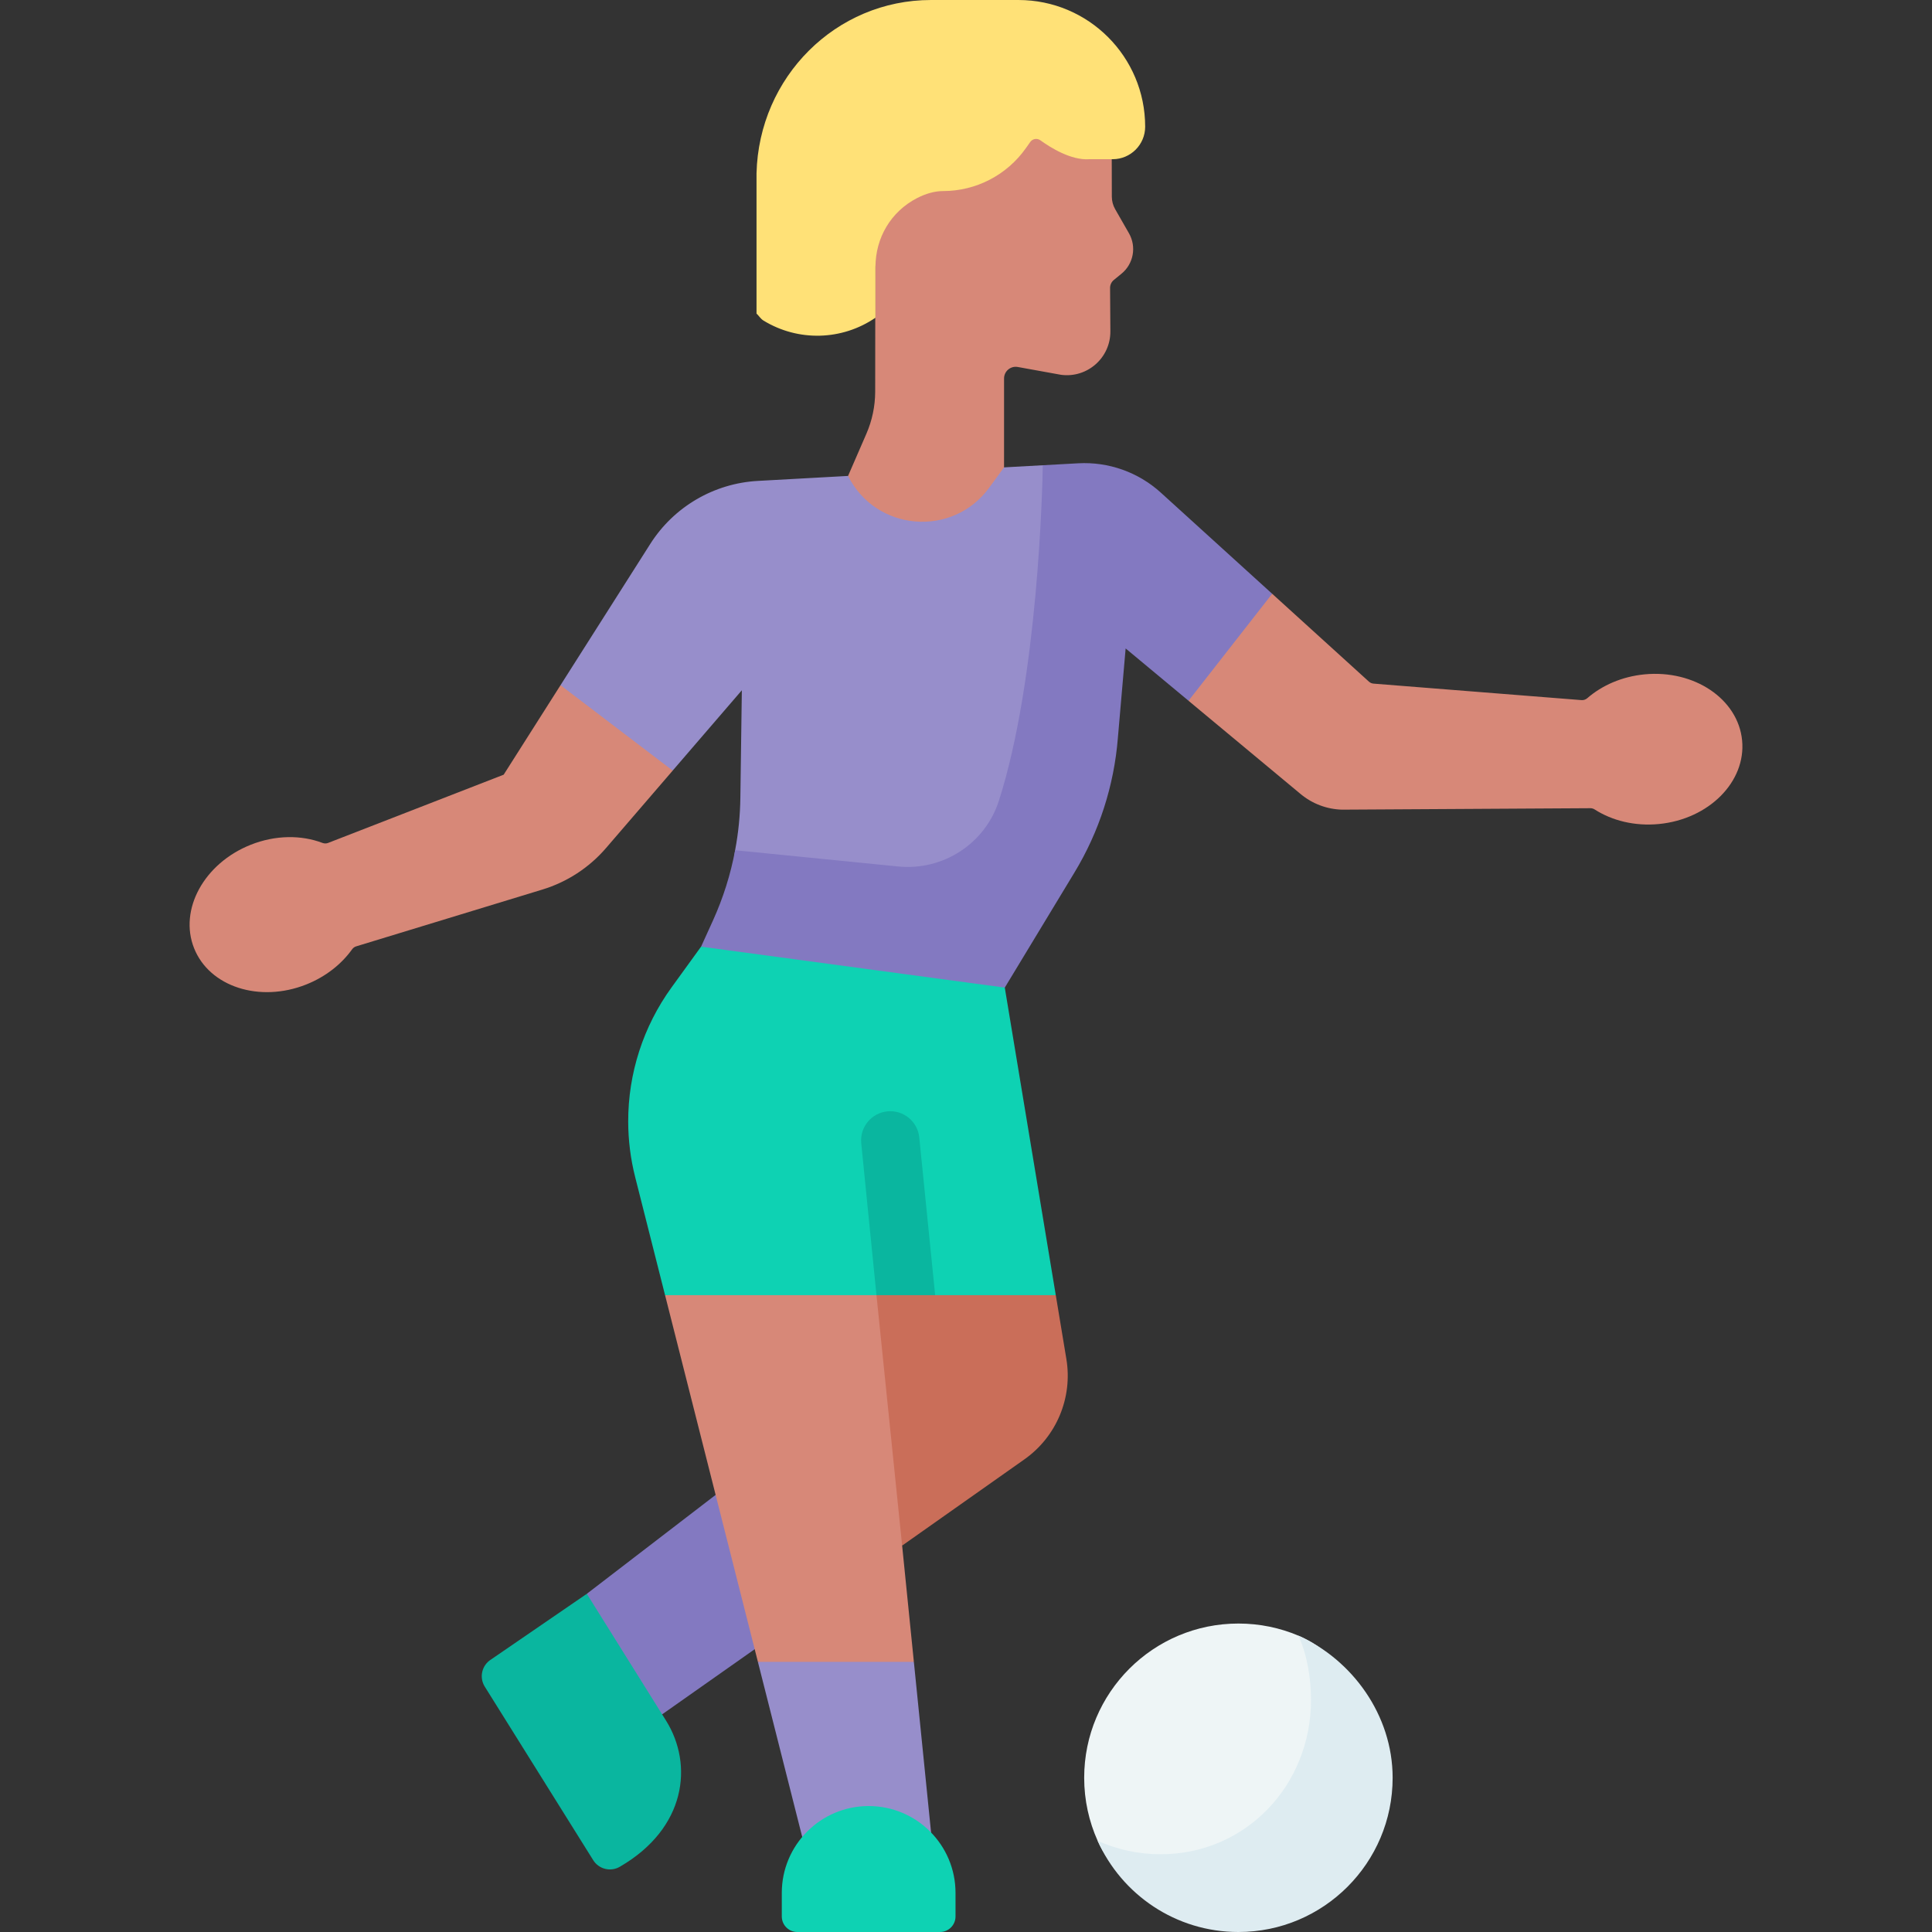 <svg id="Capa_1" enable-background="new 0 0 512 512" viewBox="0 0 512 512" xmlns="http://www.w3.org/2000/svg"><rect x="0" y="0" width="512" height="512" fill="#333333" stroke="none"/><g><path d="m239.075 409.602 32.38-22.84c8.516-5.994 12.848-16.337 11.144-26.611l-2.806-16.922-63.881-10.303z" fill="#ca6e59"/><g><path d="m214.857 145.424 9.888-19.298 4.86-11.186c1.521-3.502 2.313-7.276 2.328-11.094l.076-69.809 62.58-7.145c.026 3.238.046 23.61.058 25.262.008 1.155.314 2.284.888 3.287l3.652 6.38c2.049 3.579 1.207 8.115-1.988 10.721l-2.013 1.642c-.64.522-1.009 1.306-1.004 2.132l.078 11.484c.048 7.013-6.114 12.45-13.066 11.53l-11.467-2.076c-1.896-.343-3.641 1.113-3.641 3.04l-.006 42.112z" fill="#d78878"/><path d="m232.01 84.196v-13.394c-.015-7.795 4.108-14.753 11.041-18.317 2.266-1.165 4.642-1.853 6.885-1.853 8.717 0 16.891-4.233 21.921-11.353l1.166-1.65c.617-.874 1.823-1.079 2.689-.452 2.611 1.892 8.107 5.355 12.946 5.013h6.21c4.758 0 8.615-3.857 8.614-8.615-.002-18.543-15.035-33.575-33.579-33.575h-23.193c-25.189 0-45.609 20.42-46.222 45.949v37.157c.614.549 1.076 1.374 1.834 1.838 9.177 5.626 20.804 5.333 29.688-.748z" fill="#ffe177"/></g><path d="m332.048 158.568-1.169 16.47-14.483 5.532-19.961-14.29-5.146 26.085c-1.01 12.609-4.945 24.817-11.497 35.634l-21.347 34.286-35.725 2.543-30.885-13.138 3.434-7.836c2.709-5.975-1.652-12.116-.457-18.534.865-4.564 1.329-9.21 1.391-13.887l.391-28.505-18.327 21.284-20.799-9.354-8.932-13.269 23.777-37.426c6.253-9.859 16.885-16.081 28.536-16.72l23.9-1.319c7.355 14.721 27.691 16.421 37.396 3.121l3.935-5.388 10.271-.567 8.516 3.066c8.046-.443 15.937 2.359 21.902 7.778z" fill="#978ecb"/><path d="m337.132 157.35-6.253 17.688-15.906 10.673-16.668-13.866-2.06 23.735c-1.01 12.609-4.945 24.817-11.497 35.634l-18.471 30.514-43.556 3.101-36.932-13.949 3.142-6.913c2.709-5.975 4.687-12.228 5.882-18.646l43.208 4.303c11.885 1.184 23.049-6.042 26.694-17.416 10.381-32.394 11.537-83.015 11.636-88.916l9.375-.515c8.046-.443 15.937 2.359 21.902 7.778z" fill="#8379c1"/><g><path d="m198.094 389.681-42.584 32.694 8.632 39.92 45.892-32.301z" fill="#8379c1"/></g><path d="m200.851 440.41 13.926 55.009 32.529-4.216-5.123-50.793-19.047-6.241z" fill="#978ecb"/><g fill="#d78878"><path d="m133.479 205.3-46.535 18.087c-.481.187-1.01.176-1.493-.007-5.585-2.119-12.439-2.124-19.024.498-12.351 4.918-19.063 17.191-14.993 27.413s17.382 14.522 29.733 9.604c5.154-2.052 9.327-5.386 12.143-9.317.265-.369.635-.646 1.069-.779l49.369-15.061c6.544-1.996 12.387-5.809 16.851-10.994l17.674-20.53-29.733-22.629z"/><path d="m239.075 409.602-7.813-76.247-55.013 9.873 24.602 97.182h41.332z"/><path d="m461.677 196.204c-1.069-10.951-12.662-18.781-25.893-17.489-5.957.582-11.228 2.916-15.128 6.304-.424.368-.969.563-1.529.519l-55.123-4.37c-.455-.036-.885-.222-1.222-.529l-25.644-23.288-22.169 28.362 29.73 24.729c3.09 2.57 6.957 4.024 10.975 4.125l65.808-.385c.398-.002.783.117 1.119.332 4.629 2.97 10.65 4.483 17.055 3.858 13.231-1.293 23.09-11.218 22.021-22.168z"/></g><path d="m266.278 261.727-80.491-10.851-7.829 10.812c-7.494 10.35-11.513 22.811-11.479 35.589.014 4.951.636 9.882 1.852 14.681l7.916 31.27h56.024l6.718-3.141 8.839 3.141h31.962z" fill="#0ed2b3"/><path d="m230.203 478.621c12.714 0 23.02 10.306 23.02 23.02v6.238c0 2.276-1.845 4.121-4.121 4.121h-37.799c-2.276 0-4.121-1.845-4.121-4.121v-6.238c.001-12.714 10.307-23.02 23.021-23.02z" fill="#0ed2b3"/><path d="m164.4 494.625c17.374-10.137 19.433-26.924 12.096-38.665l-20.986-33.585-25.381 17.405c-2.446 1.529-3.19 4.751-1.661 7.197l28.735 45.986c1.529 2.446 4.751 3.19 7.197 1.662z" fill="#0ab69f"/><g><g><path d="m361.383 471.128c0 22.573-10.619 31.978-33.192 31.978-16.623 0-30.922-1.032-37.309-15.278-2.286-5.1-3.563-10.75-3.563-16.701 0-22.573 18.299-40.872 40.873-40.872 5.643 0 11.019 1.144 15.909 3.212 14.669 6.205 17.282 20.731 17.282 37.661z" fill="#eef5f6"/></g><path d="m344.101 433.467c2.286 5.1 3.327 11.104 3.327 17.055 0 22.573-17.269 40.872-39.842 40.872-5.95 0-11.604-1.28-16.703-3.566 6.386 14.246 20.685 24.172 37.308 24.172 22.573 0 40.872-18.299 40.872-40.872 0-16.623-10.717-31.274-24.962-37.661z" fill="#deecf1"/></g><path d="m243.614 301.434c-.428-4.244-4.212-7.34-8.463-6.911-4.245.428-7.34 4.217-6.911 8.463l4.033 40.243h15.557z" fill="#0ab69f"/></g><g/><g/><g/><g/><g/><g/><g/><g/><g/><g/><g/><g/><g/><g/><g/></svg>